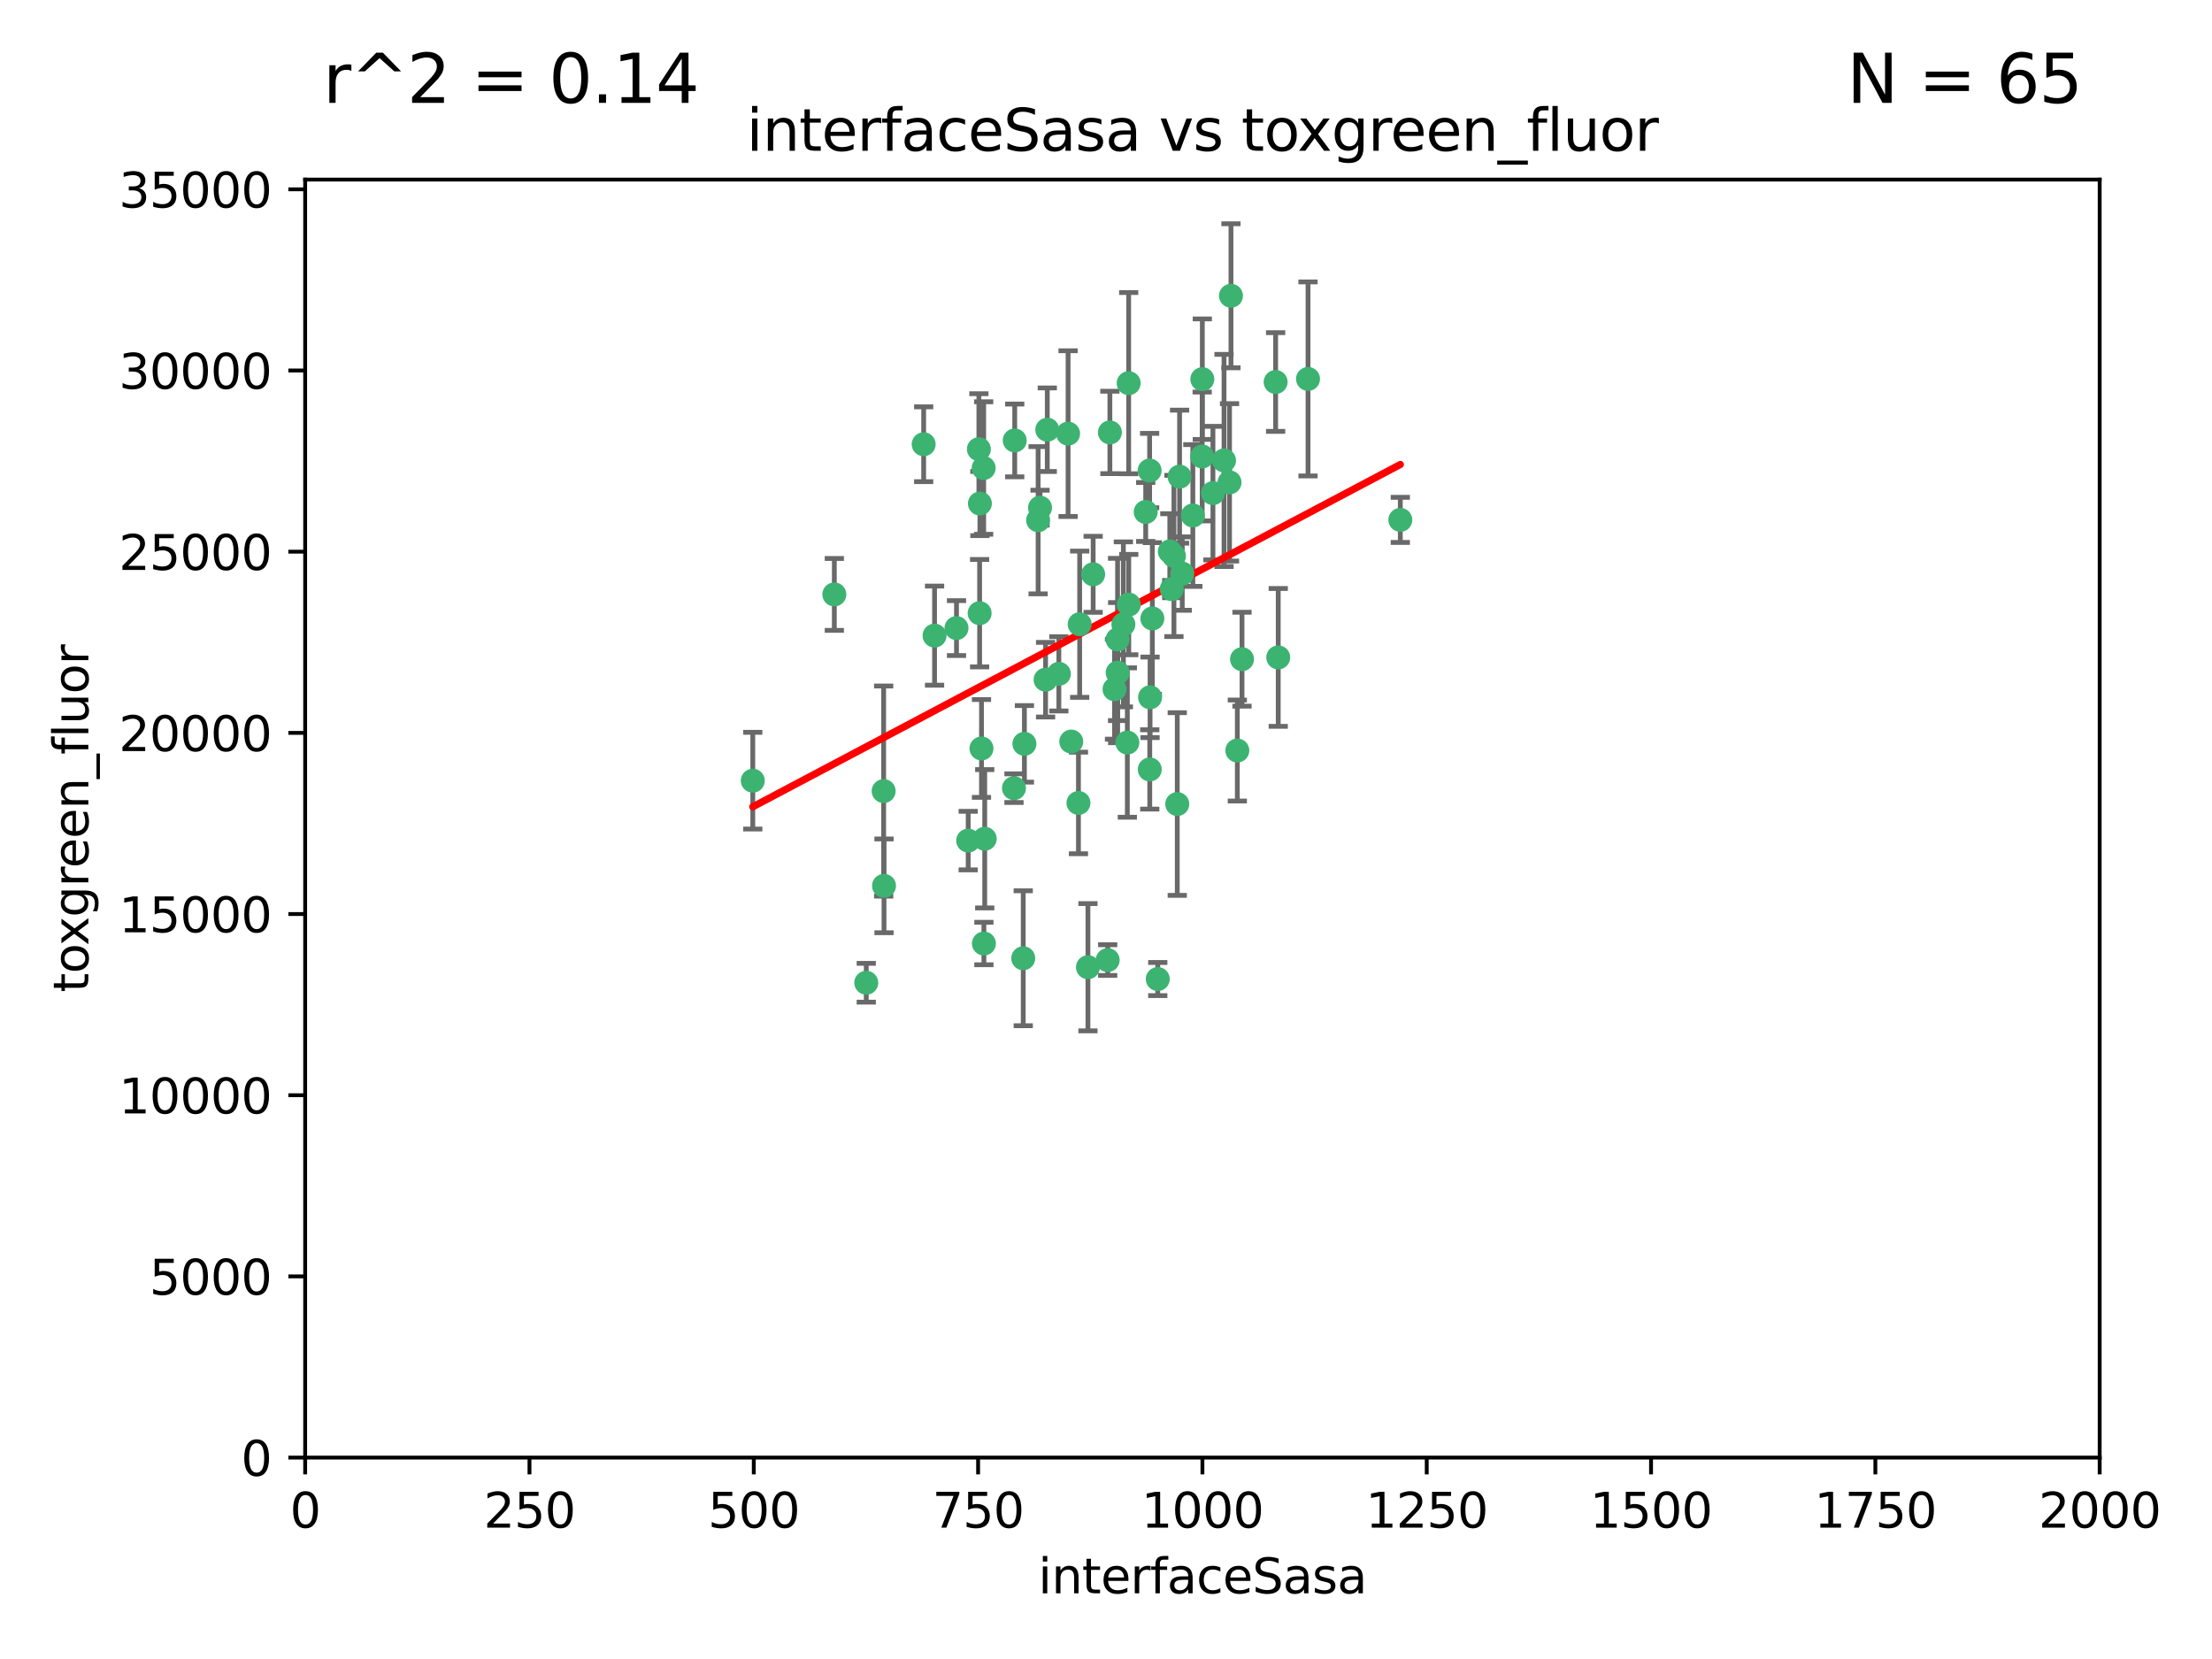 <?xml version="1.0" encoding="utf-8" standalone="no"?>
<!DOCTYPE svg PUBLIC "-//W3C//DTD SVG 1.1//EN"
  "http://www.w3.org/Graphics/SVG/1.1/DTD/svg11.dtd">
<svg xmlns:xlink="http://www.w3.org/1999/xlink" width="460.8pt" height="345.6pt" viewBox="0 0 460.8 345.6" xmlns="http://www.w3.org/2000/svg" version="1.1">
 <defs>
  <style type="text/css">*{stroke-linejoin: round; stroke-linecap: butt}</style>
 </defs>
 <g id="figure_1">
  <g id="patch_1">
   <path d="M 0 345.6 
L 460.8 345.6 
L 460.8 0 
L 0 0 
z
" style="fill: #ffffff"/>
  </g>
  <g id="axes_1">
   <g id="patch_2">
    <path d="M 63.571 303.64 
L 437.4 303.64 
L 437.4 37.411 
L 63.571 37.411 
z
" style="fill: #ffffff"/>
   </g>
   <g id="PathCollection_1">
    <defs>
     <path id="m47630504bf" d="M 0 1.118 
C 0.297 1.118 0.581 1 0.791 0.791 
C 1 0.581 1.118 0.297 1.118 0 
C 1.118 -0.297 1 -0.581 0.791 -0.791 
C 0.581 -1 0.297 -1.118 0 -1.118 
C -0.297 -1.118 -0.581 -1 -0.791 -0.791 
C -1 -0.581 -1.118 -0.297 -1.118 0 
C -1.118 0.297 -1 0.581 -0.791 0.791 
C -0.581 1 -0.297 1.118 0 1.118 
z
" style="stroke: #3cb371"/>
    </defs>
    <g clip-path="url(#p205c5828d3)">
     <use xlink:href="#m47630504bf" x="243.693" y="114.876" style="fill: #3cb371; stroke: #3cb371"/>
     <use xlink:href="#m47630504bf" x="272.484" y="78.941" style="fill: #3cb371; stroke: #3cb371"/>
     <use xlink:href="#m47630504bf" x="239.489" y="98.026" style="fill: #3cb371; stroke: #3cb371"/>
     <use xlink:href="#m47630504bf" x="250.437" y="95.094" style="fill: #3cb371; stroke: #3cb371"/>
     <use xlink:href="#m47630504bf" x="266.28" y="136.954" style="fill: #3cb371; stroke: #3cb371"/>
     <use xlink:href="#m47630504bf" x="218.168" y="89.516" style="fill: #3cb371; stroke: #3cb371"/>
     <use xlink:href="#m47630504bf" x="265.738" y="79.578" style="fill: #3cb371; stroke: #3cb371"/>
     <use xlink:href="#m47630504bf" x="254.987" y="95.918" style="fill: #3cb371; stroke: #3cb371"/>
     <use xlink:href="#m47630504bf" x="246.284" y="119.488" style="fill: #3cb371; stroke: #3cb371"/>
     <use xlink:href="#m47630504bf" x="252.676" y="102.727" style="fill: #3cb371; stroke: #3cb371"/>
     <use xlink:href="#m47630504bf" x="244.553" y="115.814" style="fill: #3cb371; stroke: #3cb371"/>
     <use xlink:href="#m47630504bf" x="240.054" y="128.839" style="fill: #3cb371; stroke: #3cb371"/>
     <use xlink:href="#m47630504bf" x="258.734" y="137.321" style="fill: #3cb371; stroke: #3cb371"/>
     <use xlink:href="#m47630504bf" x="256.134" y="100.483" style="fill: #3cb371; stroke: #3cb371"/>
     <use xlink:href="#m47630504bf" x="211.385" y="91.754" style="fill: #3cb371; stroke: #3cb371"/>
     <use xlink:href="#m47630504bf" x="235.142" y="125.947" style="fill: #3cb371; stroke: #3cb371"/>
     <use xlink:href="#m47630504bf" x="234.02" y="130.067" style="fill: #3cb371; stroke: #3cb371"/>
     <use xlink:href="#m47630504bf" x="223.161" y="154.483" style="fill: #3cb371; stroke: #3cb371"/>
     <use xlink:href="#m47630504bf" x="248.491" y="107.386" style="fill: #3cb371; stroke: #3cb371"/>
     <use xlink:href="#m47630504bf" x="238.669" y="106.653" style="fill: #3cb371; stroke: #3cb371"/>
     <use xlink:href="#m47630504bf" x="227.725" y="119.635" style="fill: #3cb371; stroke: #3cb371"/>
     <use xlink:href="#m47630504bf" x="235.125" y="79.819" style="fill: #3cb371; stroke: #3cb371"/>
     <use xlink:href="#m47630504bf" x="244.091" y="122.72" style="fill: #3cb371; stroke: #3cb371"/>
     <use xlink:href="#m47630504bf" x="241.185" y="203.953" style="fill: #3cb371; stroke: #3cb371"/>
     <use xlink:href="#m47630504bf" x="231.211" y="90.084" style="fill: #3cb371; stroke: #3cb371"/>
     <use xlink:href="#m47630504bf" x="213.404" y="154.954" style="fill: #3cb371; stroke: #3cb371"/>
     <use xlink:href="#m47630504bf" x="204.131" y="104.896" style="fill: #3cb371; stroke: #3cb371"/>
     <use xlink:href="#m47630504bf" x="245.731" y="99.298" style="fill: #3cb371; stroke: #3cb371"/>
     <use xlink:href="#m47630504bf" x="257.757" y="156.348" style="fill: #3cb371; stroke: #3cb371"/>
     <use xlink:href="#m47630504bf" x="216.658" y="105.756" style="fill: #3cb371; stroke: #3cb371"/>
     <use xlink:href="#m47630504bf" x="204.916" y="97.498" style="fill: #3cb371; stroke: #3cb371"/>
     <use xlink:href="#m47630504bf" x="192.417" y="92.545" style="fill: #3cb371; stroke: #3cb371"/>
     <use xlink:href="#m47630504bf" x="222.501" y="90.332" style="fill: #3cb371; stroke: #3cb371"/>
     <use xlink:href="#m47630504bf" x="291.711" y="108.301" style="fill: #3cb371; stroke: #3cb371"/>
     <use xlink:href="#m47630504bf" x="224.916" y="130.038" style="fill: #3cb371; stroke: #3cb371"/>
     <use xlink:href="#m47630504bf" x="230.751" y="200.005" style="fill: #3cb371; stroke: #3cb371"/>
     <use xlink:href="#m47630504bf" x="250.465" y="78.988" style="fill: #3cb371; stroke: #3cb371"/>
     <use xlink:href="#m47630504bf" x="199.256" y="130.84" style="fill: #3cb371; stroke: #3cb371"/>
     <use xlink:href="#m47630504bf" x="204.462" y="155.918" style="fill: #3cb371; stroke: #3cb371"/>
     <use xlink:href="#m47630504bf" x="213.159" y="199.62" style="fill: #3cb371; stroke: #3cb371"/>
     <use xlink:href="#m47630504bf" x="216.26" y="108.373" style="fill: #3cb371; stroke: #3cb371"/>
     <use xlink:href="#m47630504bf" x="220.577" y="140.37" style="fill: #3cb371; stroke: #3cb371"/>
     <use xlink:href="#m47630504bf" x="203.92" y="93.572" style="fill: #3cb371; stroke: #3cb371"/>
     <use xlink:href="#m47630504bf" x="204.073" y="127.738" style="fill: #3cb371; stroke: #3cb371"/>
     <use xlink:href="#m47630504bf" x="224.662" y="167.27" style="fill: #3cb371; stroke: #3cb371"/>
     <use xlink:href="#m47630504bf" x="239.579" y="145.262" style="fill: #3cb371; stroke: #3cb371"/>
     <use xlink:href="#m47630504bf" x="232.833" y="140.122" style="fill: #3cb371; stroke: #3cb371"/>
     <use xlink:href="#m47630504bf" x="256.433" y="61.614" style="fill: #3cb371; stroke: #3cb371"/>
     <use xlink:href="#m47630504bf" x="194.686" y="132.411" style="fill: #3cb371; stroke: #3cb371"/>
     <use xlink:href="#m47630504bf" x="180.458" y="204.723" style="fill: #3cb371; stroke: #3cb371"/>
     <use xlink:href="#m47630504bf" x="211.23" y="164.19" style="fill: #3cb371; stroke: #3cb371"/>
     <use xlink:href="#m47630504bf" x="232.811" y="133.213" style="fill: #3cb371; stroke: #3cb371"/>
     <use xlink:href="#m47630504bf" x="239.516" y="160.289" style="fill: #3cb371; stroke: #3cb371"/>
     <use xlink:href="#m47630504bf" x="204.964" y="196.552" style="fill: #3cb371; stroke: #3cb371"/>
     <use xlink:href="#m47630504bf" x="205.136" y="174.728" style="fill: #3cb371; stroke: #3cb371"/>
     <use xlink:href="#m47630504bf" x="217.815" y="141.593" style="fill: #3cb371; stroke: #3cb371"/>
     <use xlink:href="#m47630504bf" x="201.69" y="175.112" style="fill: #3cb371; stroke: #3cb371"/>
     <use xlink:href="#m47630504bf" x="234.846" y="154.686" style="fill: #3cb371; stroke: #3cb371"/>
     <use xlink:href="#m47630504bf" x="184.082" y="164.794" style="fill: #3cb371; stroke: #3cb371"/>
     <use xlink:href="#m47630504bf" x="232.174" y="143.576" style="fill: #3cb371; stroke: #3cb371"/>
     <use xlink:href="#m47630504bf" x="156.817" y="162.629" style="fill: #3cb371; stroke: #3cb371"/>
     <use xlink:href="#m47630504bf" x="245.245" y="167.495" style="fill: #3cb371; stroke: #3cb371"/>
     <use xlink:href="#m47630504bf" x="173.806" y="123.828" style="fill: #3cb371; stroke: #3cb371"/>
     <use xlink:href="#m47630504bf" x="226.639" y="201.488" style="fill: #3cb371; stroke: #3cb371"/>
     <use xlink:href="#m47630504bf" x="184.157" y="184.534" style="fill: #3cb371; stroke: #3cb371"/>
    </g>
   </g>
   <g id="matplotlib.axis_1">
    <g id="xtick_1">
     <g id="line2d_1">
      <defs>
       <path id="md8aff92f7a" d="M 0 0 
L 0 3.5 
" style="stroke: #000000; stroke-width: 0.8"/>
      </defs>
      <g>
       <use xlink:href="#md8aff92f7a" x="63.571" y="303.64" style="stroke: #000000; stroke-width: 0.8"/>
      </g>
     </g>
     <g id="text_1">
      <!-- 0 -->
      <g transform="translate(60.39 318.238)scale(0.1 -0.1)">
       <defs>
        <path id="DejaVuSans-30" d="M 2034 4250 
Q 1547 4250 1301 3770 
Q 1056 3291 1056 2328 
Q 1056 1369 1301 889 
Q 1547 409 2034 409 
Q 2525 409 2770 889 
Q 3016 1369 3016 2328 
Q 3016 3291 2770 3770 
Q 2525 4250 2034 4250 
z
M 2034 4750 
Q 2819 4750 3233 4129 
Q 3647 3509 3647 2328 
Q 3647 1150 3233 529 
Q 2819 -91 2034 -91 
Q 1250 -91 836 529 
Q 422 1150 422 2328 
Q 422 3509 836 4129 
Q 1250 4750 2034 4750 
z
" transform="scale(0.016)"/>
       </defs>
       <use xlink:href="#DejaVuSans-30"/>
      </g>
     </g>
    </g>
    <g id="xtick_2">
     <g id="line2d_2">
      <g>
       <use xlink:href="#md8aff92f7a" x="110.3" y="303.64" style="stroke: #000000; stroke-width: 0.8"/>
      </g>
     </g>
     <g id="text_2">
      <!-- 250 -->
      <g transform="translate(100.756 318.238)scale(0.1 -0.1)">
       <defs>
        <path id="DejaVuSans-32" d="M 1228 531 
L 3431 531 
L 3431 0 
L 469 0 
L 469 531 
Q 828 903 1448 1529 
Q 2069 2156 2228 2338 
Q 2531 2678 2651 2914 
Q 2772 3150 2772 3378 
Q 2772 3750 2511 3984 
Q 2250 4219 1831 4219 
Q 1534 4219 1204 4116 
Q 875 4013 500 3803 
L 500 4441 
Q 881 4594 1212 4672 
Q 1544 4750 1819 4750 
Q 2544 4750 2975 4387 
Q 3406 4025 3406 3419 
Q 3406 3131 3298 2873 
Q 3191 2616 2906 2266 
Q 2828 2175 2409 1742 
Q 1991 1309 1228 531 
z
" transform="scale(0.016)"/>
        <path id="DejaVuSans-35" d="M 691 4666 
L 3169 4666 
L 3169 4134 
L 1269 4134 
L 1269 2991 
Q 1406 3038 1543 3061 
Q 1681 3084 1819 3084 
Q 2600 3084 3056 2656 
Q 3513 2228 3513 1497 
Q 3513 744 3044 326 
Q 2575 -91 1722 -91 
Q 1428 -91 1123 -41 
Q 819 9 494 109 
L 494 744 
Q 775 591 1075 516 
Q 1375 441 1709 441 
Q 2250 441 2565 725 
Q 2881 1009 2881 1497 
Q 2881 1984 2565 2268 
Q 2250 2553 1709 2553 
Q 1456 2553 1204 2497 
Q 953 2441 691 2322 
L 691 4666 
z
" transform="scale(0.016)"/>
       </defs>
       <use xlink:href="#DejaVuSans-32"/>
       <use xlink:href="#DejaVuSans-35" x="63.623"/>
       <use xlink:href="#DejaVuSans-30" x="127.246"/>
      </g>
     </g>
    </g>
    <g id="xtick_3">
     <g id="line2d_3">
      <g>
       <use xlink:href="#md8aff92f7a" x="157.028" y="303.64" style="stroke: #000000; stroke-width: 0.8"/>
      </g>
     </g>
     <g id="text_3">
      <!-- 500 -->
      <g transform="translate(147.485 318.238)scale(0.1 -0.1)">
       <use xlink:href="#DejaVuSans-35"/>
       <use xlink:href="#DejaVuSans-30" x="63.623"/>
       <use xlink:href="#DejaVuSans-30" x="127.246"/>
      </g>
     </g>
    </g>
    <g id="xtick_4">
     <g id="line2d_4">
      <g>
       <use xlink:href="#md8aff92f7a" x="203.757" y="303.64" style="stroke: #000000; stroke-width: 0.8"/>
      </g>
     </g>
     <g id="text_4">
      <!-- 750 -->
      <g transform="translate(194.213 318.238)scale(0.1 -0.1)">
       <defs>
        <path id="DejaVuSans-37" d="M 525 4666 
L 3525 4666 
L 3525 4397 
L 1831 0 
L 1172 0 
L 2766 4134 
L 525 4134 
L 525 4666 
z
" transform="scale(0.016)"/>
       </defs>
       <use xlink:href="#DejaVuSans-37"/>
       <use xlink:href="#DejaVuSans-35" x="63.623"/>
       <use xlink:href="#DejaVuSans-30" x="127.246"/>
      </g>
     </g>
    </g>
    <g id="xtick_5">
     <g id="line2d_5">
      <g>
       <use xlink:href="#md8aff92f7a" x="250.486" y="303.64" style="stroke: #000000; stroke-width: 0.8"/>
      </g>
     </g>
     <g id="text_5">
      <!-- 1000 -->
      <g transform="translate(237.761 318.238)scale(0.1 -0.1)">
       <defs>
        <path id="DejaVuSans-31" d="M 794 531 
L 1825 531 
L 1825 4091 
L 703 3866 
L 703 4441 
L 1819 4666 
L 2450 4666 
L 2450 531 
L 3481 531 
L 3481 0 
L 794 0 
L 794 531 
z
" transform="scale(0.016)"/>
       </defs>
       <use xlink:href="#DejaVuSans-31"/>
       <use xlink:href="#DejaVuSans-30" x="63.623"/>
       <use xlink:href="#DejaVuSans-30" x="127.246"/>
       <use xlink:href="#DejaVuSans-30" x="190.869"/>
      </g>
     </g>
    </g>
    <g id="xtick_6">
     <g id="line2d_6">
      <g>
       <use xlink:href="#md8aff92f7a" x="297.214" y="303.64" style="stroke: #000000; stroke-width: 0.8"/>
      </g>
     </g>
     <g id="text_6">
      <!-- 1250 -->
      <g transform="translate(284.489 318.238)scale(0.1 -0.1)">
       <use xlink:href="#DejaVuSans-31"/>
       <use xlink:href="#DejaVuSans-32" x="63.623"/>
       <use xlink:href="#DejaVuSans-35" x="127.246"/>
       <use xlink:href="#DejaVuSans-30" x="190.869"/>
      </g>
     </g>
    </g>
    <g id="xtick_7">
     <g id="line2d_7">
      <g>
       <use xlink:href="#md8aff92f7a" x="343.943" y="303.64" style="stroke: #000000; stroke-width: 0.8"/>
      </g>
     </g>
     <g id="text_7">
      <!-- 1500 -->
      <g transform="translate(331.218 318.238)scale(0.1 -0.1)">
       <use xlink:href="#DejaVuSans-31"/>
       <use xlink:href="#DejaVuSans-35" x="63.623"/>
       <use xlink:href="#DejaVuSans-30" x="127.246"/>
       <use xlink:href="#DejaVuSans-30" x="190.869"/>
      </g>
     </g>
    </g>
    <g id="xtick_8">
     <g id="line2d_8">
      <g>
       <use xlink:href="#md8aff92f7a" x="390.671" y="303.64" style="stroke: #000000; stroke-width: 0.8"/>
      </g>
     </g>
     <g id="text_8">
      <!-- 1750 -->
      <g transform="translate(377.946 318.238)scale(0.1 -0.1)">
       <use xlink:href="#DejaVuSans-31"/>
       <use xlink:href="#DejaVuSans-37" x="63.623"/>
       <use xlink:href="#DejaVuSans-35" x="127.246"/>
       <use xlink:href="#DejaVuSans-30" x="190.869"/>
      </g>
     </g>
    </g>
    <g id="xtick_9">
     <g id="line2d_9">
      <g>
       <use xlink:href="#md8aff92f7a" x="437.4" y="303.64" style="stroke: #000000; stroke-width: 0.8"/>
      </g>
     </g>
     <g id="text_9">
      <!-- 2000 -->
      <g transform="translate(424.675 318.238)scale(0.1 -0.1)">
       <use xlink:href="#DejaVuSans-32"/>
       <use xlink:href="#DejaVuSans-30" x="63.623"/>
       <use xlink:href="#DejaVuSans-30" x="127.246"/>
       <use xlink:href="#DejaVuSans-30" x="190.869"/>
      </g>
     </g>
    </g>
    <g id="text_10">
     <!-- interfaceSasa -->
     <g transform="translate(216.279 331.917)scale(0.1 -0.1)">
      <defs>
       <path id="DejaVuSans-69" d="M 603 3500 
L 1178 3500 
L 1178 0 
L 603 0 
L 603 3500 
z
M 603 4863 
L 1178 4863 
L 1178 4134 
L 603 4134 
L 603 4863 
z
" transform="scale(0.016)"/>
       <path id="DejaVuSans-6e" d="M 3513 2113 
L 3513 0 
L 2938 0 
L 2938 2094 
Q 2938 2591 2744 2837 
Q 2550 3084 2163 3084 
Q 1697 3084 1428 2787 
Q 1159 2491 1159 1978 
L 1159 0 
L 581 0 
L 581 3500 
L 1159 3500 
L 1159 2956 
Q 1366 3272 1645 3428 
Q 1925 3584 2291 3584 
Q 2894 3584 3203 3211 
Q 3513 2838 3513 2113 
z
" transform="scale(0.016)"/>
       <path id="DejaVuSans-74" d="M 1172 4494 
L 1172 3500 
L 2356 3500 
L 2356 3053 
L 1172 3053 
L 1172 1153 
Q 1172 725 1289 603 
Q 1406 481 1766 481 
L 2356 481 
L 2356 0 
L 1766 0 
Q 1100 0 847 248 
Q 594 497 594 1153 
L 594 3053 
L 172 3053 
L 172 3500 
L 594 3500 
L 594 4494 
L 1172 4494 
z
" transform="scale(0.016)"/>
       <path id="DejaVuSans-65" d="M 3597 1894 
L 3597 1613 
L 953 1613 
Q 991 1019 1311 708 
Q 1631 397 2203 397 
Q 2534 397 2845 478 
Q 3156 559 3463 722 
L 3463 178 
Q 3153 47 2828 -22 
Q 2503 -91 2169 -91 
Q 1331 -91 842 396 
Q 353 884 353 1716 
Q 353 2575 817 3079 
Q 1281 3584 2069 3584 
Q 2775 3584 3186 3129 
Q 3597 2675 3597 1894 
z
M 3022 2063 
Q 3016 2534 2758 2815 
Q 2500 3097 2075 3097 
Q 1594 3097 1305 2825 
Q 1016 2553 972 2059 
L 3022 2063 
z
" transform="scale(0.016)"/>
       <path id="DejaVuSans-72" d="M 2631 2963 
Q 2534 3019 2420 3045 
Q 2306 3072 2169 3072 
Q 1681 3072 1420 2755 
Q 1159 2438 1159 1844 
L 1159 0 
L 581 0 
L 581 3500 
L 1159 3500 
L 1159 2956 
Q 1341 3275 1631 3429 
Q 1922 3584 2338 3584 
Q 2397 3584 2469 3576 
Q 2541 3569 2628 3553 
L 2631 2963 
z
" transform="scale(0.016)"/>
       <path id="DejaVuSans-66" d="M 2375 4863 
L 2375 4384 
L 1825 4384 
Q 1516 4384 1395 4259 
Q 1275 4134 1275 3809 
L 1275 3500 
L 2222 3500 
L 2222 3053 
L 1275 3053 
L 1275 0 
L 697 0 
L 697 3053 
L 147 3053 
L 147 3500 
L 697 3500 
L 697 3744 
Q 697 4328 969 4595 
Q 1241 4863 1831 4863 
L 2375 4863 
z
" transform="scale(0.016)"/>
       <path id="DejaVuSans-61" d="M 2194 1759 
Q 1497 1759 1228 1600 
Q 959 1441 959 1056 
Q 959 750 1161 570 
Q 1363 391 1709 391 
Q 2188 391 2477 730 
Q 2766 1069 2766 1631 
L 2766 1759 
L 2194 1759 
z
M 3341 1997 
L 3341 0 
L 2766 0 
L 2766 531 
Q 2569 213 2275 61 
Q 1981 -91 1556 -91 
Q 1019 -91 701 211 
Q 384 513 384 1019 
Q 384 1609 779 1909 
Q 1175 2209 1959 2209 
L 2766 2209 
L 2766 2266 
Q 2766 2663 2505 2880 
Q 2244 3097 1772 3097 
Q 1472 3097 1187 3025 
Q 903 2953 641 2809 
L 641 3341 
Q 956 3463 1253 3523 
Q 1550 3584 1831 3584 
Q 2591 3584 2966 3190 
Q 3341 2797 3341 1997 
z
" transform="scale(0.016)"/>
       <path id="DejaVuSans-63" d="M 3122 3366 
L 3122 2828 
Q 2878 2963 2633 3030 
Q 2388 3097 2138 3097 
Q 1578 3097 1268 2742 
Q 959 2388 959 1747 
Q 959 1106 1268 751 
Q 1578 397 2138 397 
Q 2388 397 2633 464 
Q 2878 531 3122 666 
L 3122 134 
Q 2881 22 2623 -34 
Q 2366 -91 2075 -91 
Q 1284 -91 818 406 
Q 353 903 353 1747 
Q 353 2603 823 3093 
Q 1294 3584 2113 3584 
Q 2378 3584 2631 3529 
Q 2884 3475 3122 3366 
z
" transform="scale(0.016)"/>
       <path id="DejaVuSans-53" d="M 3425 4513 
L 3425 3897 
Q 3066 4069 2747 4153 
Q 2428 4238 2131 4238 
Q 1616 4238 1336 4038 
Q 1056 3838 1056 3469 
Q 1056 3159 1242 3001 
Q 1428 2844 1947 2747 
L 2328 2669 
Q 3034 2534 3370 2195 
Q 3706 1856 3706 1288 
Q 3706 609 3251 259 
Q 2797 -91 1919 -91 
Q 1588 -91 1214 -16 
Q 841 59 441 206 
L 441 856 
Q 825 641 1194 531 
Q 1563 422 1919 422 
Q 2459 422 2753 634 
Q 3047 847 3047 1241 
Q 3047 1584 2836 1778 
Q 2625 1972 2144 2069 
L 1759 2144 
Q 1053 2284 737 2584 
Q 422 2884 422 3419 
Q 422 4038 858 4394 
Q 1294 4750 2059 4750 
Q 2388 4750 2728 4690 
Q 3069 4631 3425 4513 
z
" transform="scale(0.016)"/>
       <path id="DejaVuSans-73" d="M 2834 3397 
L 2834 2853 
Q 2591 2978 2328 3040 
Q 2066 3103 1784 3103 
Q 1356 3103 1142 2972 
Q 928 2841 928 2578 
Q 928 2378 1081 2264 
Q 1234 2150 1697 2047 
L 1894 2003 
Q 2506 1872 2764 1633 
Q 3022 1394 3022 966 
Q 3022 478 2636 193 
Q 2250 -91 1575 -91 
Q 1294 -91 989 -36 
Q 684 19 347 128 
L 347 722 
Q 666 556 975 473 
Q 1284 391 1588 391 
Q 1994 391 2212 530 
Q 2431 669 2431 922 
Q 2431 1156 2273 1281 
Q 2116 1406 1581 1522 
L 1381 1569 
Q 847 1681 609 1914 
Q 372 2147 372 2553 
Q 372 3047 722 3315 
Q 1072 3584 1716 3584 
Q 2034 3584 2315 3537 
Q 2597 3491 2834 3397 
z
" transform="scale(0.016)"/>
      </defs>
      <use xlink:href="#DejaVuSans-69"/>
      <use xlink:href="#DejaVuSans-6e" x="27.783"/>
      <use xlink:href="#DejaVuSans-74" x="91.162"/>
      <use xlink:href="#DejaVuSans-65" x="130.371"/>
      <use xlink:href="#DejaVuSans-72" x="191.895"/>
      <use xlink:href="#DejaVuSans-66" x="233.008"/>
      <use xlink:href="#DejaVuSans-61" x="268.213"/>
      <use xlink:href="#DejaVuSans-63" x="329.492"/>
      <use xlink:href="#DejaVuSans-65" x="384.473"/>
      <use xlink:href="#DejaVuSans-53" x="445.996"/>
      <use xlink:href="#DejaVuSans-61" x="509.473"/>
      <use xlink:href="#DejaVuSans-73" x="570.752"/>
      <use xlink:href="#DejaVuSans-61" x="622.852"/>
     </g>
    </g>
   </g>
   <g id="matplotlib.axis_2">
    <g id="ytick_1">
     <g id="line2d_10">
      <defs>
       <path id="m3063806233" d="M 0 0 
L -3.5 0 
" style="stroke: #000000; stroke-width: 0.8"/>
      </defs>
      <g>
       <use xlink:href="#m3063806233" x="63.571" y="303.64" style="stroke: #000000; stroke-width: 0.8"/>
      </g>
     </g>
     <g id="text_11">
      <!-- 0 -->
      <g transform="translate(50.209 307.439)scale(0.1 -0.1)">
       <use xlink:href="#DejaVuSans-30"/>
      </g>
     </g>
    </g>
    <g id="ytick_2">
     <g id="line2d_11">
      <g>
       <use xlink:href="#m3063806233" x="63.571" y="265.897" style="stroke: #000000; stroke-width: 0.8"/>
      </g>
     </g>
     <g id="text_12">
      <!-- 5000 -->
      <g transform="translate(31.121 269.696)scale(0.1 -0.1)">
       <use xlink:href="#DejaVuSans-35"/>
       <use xlink:href="#DejaVuSans-30" x="63.623"/>
       <use xlink:href="#DejaVuSans-30" x="127.246"/>
       <use xlink:href="#DejaVuSans-30" x="190.869"/>
      </g>
     </g>
    </g>
    <g id="ytick_3">
     <g id="line2d_12">
      <g>
       <use xlink:href="#m3063806233" x="63.571" y="228.154" style="stroke: #000000; stroke-width: 0.8"/>
      </g>
     </g>
     <g id="text_13">
      <!-- 10000 -->
      <g transform="translate(24.759 231.953)scale(0.1 -0.1)">
       <use xlink:href="#DejaVuSans-31"/>
       <use xlink:href="#DejaVuSans-30" x="63.623"/>
       <use xlink:href="#DejaVuSans-30" x="127.246"/>
       <use xlink:href="#DejaVuSans-30" x="190.869"/>
       <use xlink:href="#DejaVuSans-30" x="254.492"/>
      </g>
     </g>
    </g>
    <g id="ytick_4">
     <g id="line2d_13">
      <g>
       <use xlink:href="#m3063806233" x="63.571" y="190.411" style="stroke: #000000; stroke-width: 0.8"/>
      </g>
     </g>
     <g id="text_14">
      <!-- 15000 -->
      <g transform="translate(24.759 194.21)scale(0.1 -0.1)">
       <use xlink:href="#DejaVuSans-31"/>
       <use xlink:href="#DejaVuSans-35" x="63.623"/>
       <use xlink:href="#DejaVuSans-30" x="127.246"/>
       <use xlink:href="#DejaVuSans-30" x="190.869"/>
       <use xlink:href="#DejaVuSans-30" x="254.492"/>
      </g>
     </g>
    </g>
    <g id="ytick_5">
     <g id="line2d_14">
      <g>
       <use xlink:href="#m3063806233" x="63.571" y="152.668" style="stroke: #000000; stroke-width: 0.8"/>
      </g>
     </g>
     <g id="text_15">
      <!-- 20000 -->
      <g transform="translate(24.759 156.467)scale(0.1 -0.1)">
       <use xlink:href="#DejaVuSans-32"/>
       <use xlink:href="#DejaVuSans-30" x="63.623"/>
       <use xlink:href="#DejaVuSans-30" x="127.246"/>
       <use xlink:href="#DejaVuSans-30" x="190.869"/>
       <use xlink:href="#DejaVuSans-30" x="254.492"/>
      </g>
     </g>
    </g>
    <g id="ytick_6">
     <g id="line2d_15">
      <g>
       <use xlink:href="#m3063806233" x="63.571" y="114.925" style="stroke: #000000; stroke-width: 0.8"/>
      </g>
     </g>
     <g id="text_16">
      <!-- 25000 -->
      <g transform="translate(24.759 118.724)scale(0.1 -0.1)">
       <use xlink:href="#DejaVuSans-32"/>
       <use xlink:href="#DejaVuSans-35" x="63.623"/>
       <use xlink:href="#DejaVuSans-30" x="127.246"/>
       <use xlink:href="#DejaVuSans-30" x="190.869"/>
       <use xlink:href="#DejaVuSans-30" x="254.492"/>
      </g>
     </g>
    </g>
    <g id="ytick_7">
     <g id="line2d_16">
      <g>
       <use xlink:href="#m3063806233" x="63.571" y="77.181" style="stroke: #000000; stroke-width: 0.8"/>
      </g>
     </g>
     <g id="text_17">
      <!-- 30000 -->
      <g transform="translate(24.759 80.981)scale(0.1 -0.1)">
       <defs>
        <path id="DejaVuSans-33" d="M 2597 2516 
Q 3050 2419 3304 2112 
Q 3559 1806 3559 1356 
Q 3559 666 3084 287 
Q 2609 -91 1734 -91 
Q 1441 -91 1130 -33 
Q 819 25 488 141 
L 488 750 
Q 750 597 1062 519 
Q 1375 441 1716 441 
Q 2309 441 2620 675 
Q 2931 909 2931 1356 
Q 2931 1769 2642 2001 
Q 2353 2234 1838 2234 
L 1294 2234 
L 1294 2753 
L 1863 2753 
Q 2328 2753 2575 2939 
Q 2822 3125 2822 3475 
Q 2822 3834 2567 4026 
Q 2313 4219 1838 4219 
Q 1578 4219 1281 4162 
Q 984 4106 628 3988 
L 628 4550 
Q 988 4650 1302 4700 
Q 1616 4750 1894 4750 
Q 2613 4750 3031 4423 
Q 3450 4097 3450 3541 
Q 3450 3153 3228 2886 
Q 3006 2619 2597 2516 
z
" transform="scale(0.016)"/>
       </defs>
       <use xlink:href="#DejaVuSans-33"/>
       <use xlink:href="#DejaVuSans-30" x="63.623"/>
       <use xlink:href="#DejaVuSans-30" x="127.246"/>
       <use xlink:href="#DejaVuSans-30" x="190.869"/>
       <use xlink:href="#DejaVuSans-30" x="254.492"/>
      </g>
     </g>
    </g>
    <g id="ytick_8">
     <g id="line2d_17">
      <g>
       <use xlink:href="#m3063806233" x="63.571" y="39.438" style="stroke: #000000; stroke-width: 0.8"/>
      </g>
     </g>
     <g id="text_18">
      <!-- 35000 -->
      <g transform="translate(24.759 43.238)scale(0.1 -0.1)">
       <use xlink:href="#DejaVuSans-33"/>
       <use xlink:href="#DejaVuSans-35" x="63.623"/>
       <use xlink:href="#DejaVuSans-30" x="127.246"/>
       <use xlink:href="#DejaVuSans-30" x="190.869"/>
       <use xlink:href="#DejaVuSans-30" x="254.492"/>
      </g>
     </g>
    </g>
    <g id="text_19">
     <!-- toxgreen_fluor -->
     <g transform="translate(18.401 206.72)rotate(-90)scale(0.1 -0.1)">
      <defs>
       <path id="DejaVuSans-6f" d="M 1959 3097 
Q 1497 3097 1228 2736 
Q 959 2375 959 1747 
Q 959 1119 1226 758 
Q 1494 397 1959 397 
Q 2419 397 2687 759 
Q 2956 1122 2956 1747 
Q 2956 2369 2687 2733 
Q 2419 3097 1959 3097 
z
M 1959 3584 
Q 2709 3584 3137 3096 
Q 3566 2609 3566 1747 
Q 3566 888 3137 398 
Q 2709 -91 1959 -91 
Q 1206 -91 779 398 
Q 353 888 353 1747 
Q 353 2609 779 3096 
Q 1206 3584 1959 3584 
z
" transform="scale(0.016)"/>
       <path id="DejaVuSans-78" d="M 3513 3500 
L 2247 1797 
L 3578 0 
L 2900 0 
L 1881 1375 
L 863 0 
L 184 0 
L 1544 1831 
L 300 3500 
L 978 3500 
L 1906 2253 
L 2834 3500 
L 3513 3500 
z
" transform="scale(0.016)"/>
       <path id="DejaVuSans-67" d="M 2906 1791 
Q 2906 2416 2648 2759 
Q 2391 3103 1925 3103 
Q 1463 3103 1205 2759 
Q 947 2416 947 1791 
Q 947 1169 1205 825 
Q 1463 481 1925 481 
Q 2391 481 2648 825 
Q 2906 1169 2906 1791 
z
M 3481 434 
Q 3481 -459 3084 -895 
Q 2688 -1331 1869 -1331 
Q 1566 -1331 1297 -1286 
Q 1028 -1241 775 -1147 
L 775 -588 
Q 1028 -725 1275 -790 
Q 1522 -856 1778 -856 
Q 2344 -856 2625 -561 
Q 2906 -266 2906 331 
L 2906 616 
Q 2728 306 2450 153 
Q 2172 0 1784 0 
Q 1141 0 747 490 
Q 353 981 353 1791 
Q 353 2603 747 3093 
Q 1141 3584 1784 3584 
Q 2172 3584 2450 3431 
Q 2728 3278 2906 2969 
L 2906 3500 
L 3481 3500 
L 3481 434 
z
" transform="scale(0.016)"/>
       <path id="DejaVuSans-5f" d="M 3263 -1063 
L 3263 -1509 
L -63 -1509 
L -63 -1063 
L 3263 -1063 
z
" transform="scale(0.016)"/>
       <path id="DejaVuSans-6c" d="M 603 4863 
L 1178 4863 
L 1178 0 
L 603 0 
L 603 4863 
z
" transform="scale(0.016)"/>
       <path id="DejaVuSans-75" d="M 544 1381 
L 544 3500 
L 1119 3500 
L 1119 1403 
Q 1119 906 1312 657 
Q 1506 409 1894 409 
Q 2359 409 2629 706 
Q 2900 1003 2900 1516 
L 2900 3500 
L 3475 3500 
L 3475 0 
L 2900 0 
L 2900 538 
Q 2691 219 2414 64 
Q 2138 -91 1772 -91 
Q 1169 -91 856 284 
Q 544 659 544 1381 
z
M 1991 3584 
L 1991 3584 
z
" transform="scale(0.016)"/>
      </defs>
      <use xlink:href="#DejaVuSans-74"/>
      <use xlink:href="#DejaVuSans-6f" x="39.209"/>
      <use xlink:href="#DejaVuSans-78" x="97.266"/>
      <use xlink:href="#DejaVuSans-67" x="156.445"/>
      <use xlink:href="#DejaVuSans-72" x="219.922"/>
      <use xlink:href="#DejaVuSans-65" x="258.785"/>
      <use xlink:href="#DejaVuSans-65" x="320.309"/>
      <use xlink:href="#DejaVuSans-6e" x="381.832"/>
      <use xlink:href="#DejaVuSans-5f" x="445.211"/>
      <use xlink:href="#DejaVuSans-66" x="495.211"/>
      <use xlink:href="#DejaVuSans-6c" x="530.416"/>
      <use xlink:href="#DejaVuSans-75" x="558.199"/>
      <use xlink:href="#DejaVuSans-6f" x="621.578"/>
      <use xlink:href="#DejaVuSans-72" x="682.76"/>
     </g>
    </g>
   </g>
   <g id="LineCollection_1">
    <path d="M 243.693 122.737 
L 243.693 107.014 
" clip-path="url(#p205c5828d3)" style="fill: none; stroke: #696969"/>
    <path d="M 272.484 99.149 
L 272.484 58.733 
" clip-path="url(#p205c5828d3)" style="fill: none; stroke: #696969"/>
    <path d="M 239.489 105.772 
L 239.489 90.281 
" clip-path="url(#p205c5828d3)" style="fill: none; stroke: #696969"/>
    <path d="M 250.437 108.514 
L 250.437 81.675 
" clip-path="url(#p205c5828d3)" style="fill: none; stroke: #696969"/>
    <path d="M 266.28 151.309 
L 266.28 122.599 
" clip-path="url(#p205c5828d3)" style="fill: none; stroke: #696969"/>
    <path d="M 218.168 98.217 
L 218.168 80.815 
" clip-path="url(#p205c5828d3)" style="fill: none; stroke: #696969"/>
    <path d="M 265.738 89.863 
L 265.738 69.294 
" clip-path="url(#p205c5828d3)" style="fill: none; stroke: #696969"/>
    <path d="M 254.987 118.013 
L 254.987 73.824 
" clip-path="url(#p205c5828d3)" style="fill: none; stroke: #696969"/>
    <path d="M 246.284 127.133 
L 246.284 111.844 
" clip-path="url(#p205c5828d3)" style="fill: none; stroke: #696969"/>
    <path d="M 252.676 116.638 
L 252.676 88.815 
" clip-path="url(#p205c5828d3)" style="fill: none; stroke: #696969"/>
    <path d="M 244.553 132.604 
L 244.553 99.024 
" clip-path="url(#p205c5828d3)" style="fill: none; stroke: #696969"/>
    <path d="M 240.054 144.637 
L 240.054 113.041 
" clip-path="url(#p205c5828d3)" style="fill: none; stroke: #696969"/>
    <path d="M 258.734 147.102 
L 258.734 127.541 
" clip-path="url(#p205c5828d3)" style="fill: none; stroke: #696969"/>
    <path d="M 256.134 116.878 
L 256.134 84.088 
" clip-path="url(#p205c5828d3)" style="fill: none; stroke: #696969"/>
    <path d="M 211.385 99.334 
L 211.385 84.174 
" clip-path="url(#p205c5828d3)" style="fill: none; stroke: #696969"/>
    <path d="M 235.142 136.397 
L 235.142 115.497 
" clip-path="url(#p205c5828d3)" style="fill: none; stroke: #696969"/>
    <path d="M 234.02 147.25 
L 234.02 112.885 
" clip-path="url(#p205c5828d3)" style="fill: none; stroke: #696969"/>
    <path d="M 223.161 155.048 
L 223.161 153.918 
" clip-path="url(#p205c5828d3)" style="fill: none; stroke: #696969"/>
    <path d="M 248.491 122.155 
L 248.491 92.617 
" clip-path="url(#p205c5828d3)" style="fill: none; stroke: #696969"/>
    <path d="M 238.669 112.792 
L 238.669 100.514 
" clip-path="url(#p205c5828d3)" style="fill: none; stroke: #696969"/>
    <path d="M 227.725 127.554 
L 227.725 111.717 
" clip-path="url(#p205c5828d3)" style="fill: none; stroke: #696969"/>
    <path d="M 235.125 98.693 
L 235.125 60.945 
" clip-path="url(#p205c5828d3)" style="fill: none; stroke: #696969"/>
    <path d="M 244.091 124.514 
L 244.091 120.926 
" clip-path="url(#p205c5828d3)" style="fill: none; stroke: #696969"/>
    <path d="M 241.185 207.405 
L 241.185 200.501 
" clip-path="url(#p205c5828d3)" style="fill: none; stroke: #696969"/>
    <path d="M 231.211 98.668 
L 231.211 81.501 
" clip-path="url(#p205c5828d3)" style="fill: none; stroke: #696969"/>
    <path d="M 213.404 162.929 
L 213.404 146.979 
" clip-path="url(#p205c5828d3)" style="fill: none; stroke: #696969"/>
    <path d="M 204.131 111.578 
L 204.131 98.214 
" clip-path="url(#p205c5828d3)" style="fill: none; stroke: #696969"/>
    <path d="M 245.731 113.157 
L 245.731 85.439 
" clip-path="url(#p205c5828d3)" style="fill: none; stroke: #696969"/>
    <path d="M 257.757 166.868 
L 257.757 145.829 
" clip-path="url(#p205c5828d3)" style="fill: none; stroke: #696969"/>
    <path d="M 216.658 109.392 
L 216.658 102.12 
" clip-path="url(#p205c5828d3)" style="fill: none; stroke: #696969"/>
    <path d="M 204.916 111.302 
L 204.916 83.693 
" clip-path="url(#p205c5828d3)" style="fill: none; stroke: #696969"/>
    <path d="M 192.417 100.341 
L 192.417 84.749 
" clip-path="url(#p205c5828d3)" style="fill: none; stroke: #696969"/>
    <path d="M 222.501 107.592 
L 222.501 73.071 
" clip-path="url(#p205c5828d3)" style="fill: none; stroke: #696969"/>
    <path d="M 291.711 113.001 
L 291.711 103.601 
" clip-path="url(#p205c5828d3)" style="fill: none; stroke: #696969"/>
    <path d="M 224.916 145.27 
L 224.916 114.805 
" clip-path="url(#p205c5828d3)" style="fill: none; stroke: #696969"/>
    <path d="M 230.751 203.204 
L 230.751 196.806 
" clip-path="url(#p205c5828d3)" style="fill: none; stroke: #696969"/>
    <path d="M 250.465 91.541 
L 250.465 66.434 
" clip-path="url(#p205c5828d3)" style="fill: none; stroke: #696969"/>
    <path d="M 199.256 136.561 
L 199.256 125.12 
" clip-path="url(#p205c5828d3)" style="fill: none; stroke: #696969"/>
    <path d="M 204.462 166.104 
L 204.462 145.732 
" clip-path="url(#p205c5828d3)" style="fill: none; stroke: #696969"/>
    <path d="M 213.159 213.675 
L 213.159 185.565 
" clip-path="url(#p205c5828d3)" style="fill: none; stroke: #696969"/>
    <path d="M 216.26 123.707 
L 216.26 93.039 
" clip-path="url(#p205c5828d3)" style="fill: none; stroke: #696969"/>
    <path d="M 220.577 148.106 
L 220.577 132.634 
" clip-path="url(#p205c5828d3)" style="fill: none; stroke: #696969"/>
    <path d="M 203.92 105.129 
L 203.92 82.016 
" clip-path="url(#p205c5828d3)" style="fill: none; stroke: #696969"/>
    <path d="M 204.073 138.926 
L 204.073 116.549 
" clip-path="url(#p205c5828d3)" style="fill: none; stroke: #696969"/>
    <path d="M 224.662 177.849 
L 224.662 156.691 
" clip-path="url(#p205c5828d3)" style="fill: none; stroke: #696969"/>
    <path d="M 239.579 153.647 
L 239.579 136.877 
" clip-path="url(#p205c5828d3)" style="fill: none; stroke: #696969"/>
    <path d="M 232.833 154.719 
L 232.833 125.526 
" clip-path="url(#p205c5828d3)" style="fill: none; stroke: #696969"/>
    <path d="M 256.433 76.614 
L 256.433 46.614 
" clip-path="url(#p205c5828d3)" style="fill: none; stroke: #696969"/>
    <path d="M 194.686 142.738 
L 194.686 122.084 
" clip-path="url(#p205c5828d3)" style="fill: none; stroke: #696969"/>
    <path d="M 180.458 208.763 
L 180.458 200.682 
" clip-path="url(#p205c5828d3)" style="fill: none; stroke: #696969"/>
    <path d="M 211.23 167.175 
L 211.23 161.206 
" clip-path="url(#p205c5828d3)" style="fill: none; stroke: #696969"/>
    <path d="M 232.811 150.11 
L 232.811 116.316 
" clip-path="url(#p205c5828d3)" style="fill: none; stroke: #696969"/>
    <path d="M 239.516 168.551 
L 239.516 152.026 
" clip-path="url(#p205c5828d3)" style="fill: none; stroke: #696969"/>
    <path d="M 204.964 200.974 
L 204.964 192.13 
" clip-path="url(#p205c5828d3)" style="fill: none; stroke: #696969"/>
    <path d="M 205.136 189.135 
L 205.136 160.322 
" clip-path="url(#p205c5828d3)" style="fill: none; stroke: #696969"/>
    <path d="M 217.815 149.363 
L 217.815 133.823 
" clip-path="url(#p205c5828d3)" style="fill: none; stroke: #696969"/>
    <path d="M 201.69 181.212 
L 201.69 169.013 
" clip-path="url(#p205c5828d3)" style="fill: none; stroke: #696969"/>
    <path d="M 234.846 170.247 
L 234.846 139.125 
" clip-path="url(#p205c5828d3)" style="fill: none; stroke: #696969"/>
    <path d="M 184.082 186.68 
L 184.082 142.908 
" clip-path="url(#p205c5828d3)" style="fill: none; stroke: #696969"/>
    <path d="M 232.174 153.98 
L 232.174 133.171 
" clip-path="url(#p205c5828d3)" style="fill: none; stroke: #696969"/>
    <path d="M 156.817 172.703 
L 156.817 152.555 
" clip-path="url(#p205c5828d3)" style="fill: none; stroke: #696969"/>
    <path d="M 245.245 186.519 
L 245.245 148.47 
" clip-path="url(#p205c5828d3)" style="fill: none; stroke: #696969"/>
    <path d="M 173.806 131.314 
L 173.806 116.343 
" clip-path="url(#p205c5828d3)" style="fill: none; stroke: #696969"/>
    <path d="M 226.639 214.744 
L 226.639 188.233 
" clip-path="url(#p205c5828d3)" style="fill: none; stroke: #696969"/>
    <path d="M 184.157 194.3 
L 184.157 174.769 
" clip-path="url(#p205c5828d3)" style="fill: none; stroke: #696969"/>
   </g>
   <g id="line2d_18">
    <defs>
     <path id="m337216a0eb" d="M 2 0 
L -2 -0 
" style="stroke: #696969"/>
    </defs>
    <g clip-path="url(#p205c5828d3)">
     <use xlink:href="#m337216a0eb" x="243.693" y="122.737" style="fill: #696969; stroke: #696969"/>
     <use xlink:href="#m337216a0eb" x="272.484" y="99.149" style="fill: #696969; stroke: #696969"/>
     <use xlink:href="#m337216a0eb" x="239.489" y="105.772" style="fill: #696969; stroke: #696969"/>
     <use xlink:href="#m337216a0eb" x="250.437" y="108.514" style="fill: #696969; stroke: #696969"/>
     <use xlink:href="#m337216a0eb" x="266.28" y="151.309" style="fill: #696969; stroke: #696969"/>
     <use xlink:href="#m337216a0eb" x="218.168" y="98.217" style="fill: #696969; stroke: #696969"/>
     <use xlink:href="#m337216a0eb" x="265.738" y="89.863" style="fill: #696969; stroke: #696969"/>
     <use xlink:href="#m337216a0eb" x="254.987" y="118.013" style="fill: #696969; stroke: #696969"/>
     <use xlink:href="#m337216a0eb" x="246.284" y="127.133" style="fill: #696969; stroke: #696969"/>
     <use xlink:href="#m337216a0eb" x="252.676" y="116.638" style="fill: #696969; stroke: #696969"/>
     <use xlink:href="#m337216a0eb" x="244.553" y="132.604" style="fill: #696969; stroke: #696969"/>
     <use xlink:href="#m337216a0eb" x="240.054" y="144.637" style="fill: #696969; stroke: #696969"/>
     <use xlink:href="#m337216a0eb" x="258.734" y="147.102" style="fill: #696969; stroke: #696969"/>
     <use xlink:href="#m337216a0eb" x="256.134" y="116.878" style="fill: #696969; stroke: #696969"/>
     <use xlink:href="#m337216a0eb" x="211.385" y="99.334" style="fill: #696969; stroke: #696969"/>
     <use xlink:href="#m337216a0eb" x="235.142" y="136.397" style="fill: #696969; stroke: #696969"/>
     <use xlink:href="#m337216a0eb" x="234.02" y="147.25" style="fill: #696969; stroke: #696969"/>
     <use xlink:href="#m337216a0eb" x="223.161" y="155.048" style="fill: #696969; stroke: #696969"/>
     <use xlink:href="#m337216a0eb" x="248.491" y="122.155" style="fill: #696969; stroke: #696969"/>
     <use xlink:href="#m337216a0eb" x="238.669" y="112.792" style="fill: #696969; stroke: #696969"/>
     <use xlink:href="#m337216a0eb" x="227.725" y="127.554" style="fill: #696969; stroke: #696969"/>
     <use xlink:href="#m337216a0eb" x="235.125" y="98.693" style="fill: #696969; stroke: #696969"/>
     <use xlink:href="#m337216a0eb" x="244.091" y="124.514" style="fill: #696969; stroke: #696969"/>
     <use xlink:href="#m337216a0eb" x="241.185" y="207.405" style="fill: #696969; stroke: #696969"/>
     <use xlink:href="#m337216a0eb" x="231.211" y="98.668" style="fill: #696969; stroke: #696969"/>
     <use xlink:href="#m337216a0eb" x="213.404" y="162.929" style="fill: #696969; stroke: #696969"/>
     <use xlink:href="#m337216a0eb" x="204.131" y="111.578" style="fill: #696969; stroke: #696969"/>
     <use xlink:href="#m337216a0eb" x="245.731" y="113.157" style="fill: #696969; stroke: #696969"/>
     <use xlink:href="#m337216a0eb" x="257.757" y="166.868" style="fill: #696969; stroke: #696969"/>
     <use xlink:href="#m337216a0eb" x="216.658" y="109.392" style="fill: #696969; stroke: #696969"/>
     <use xlink:href="#m337216a0eb" x="204.916" y="111.302" style="fill: #696969; stroke: #696969"/>
     <use xlink:href="#m337216a0eb" x="192.417" y="100.341" style="fill: #696969; stroke: #696969"/>
     <use xlink:href="#m337216a0eb" x="222.501" y="107.592" style="fill: #696969; stroke: #696969"/>
     <use xlink:href="#m337216a0eb" x="291.711" y="113.001" style="fill: #696969; stroke: #696969"/>
     <use xlink:href="#m337216a0eb" x="224.916" y="145.27" style="fill: #696969; stroke: #696969"/>
     <use xlink:href="#m337216a0eb" x="230.751" y="203.204" style="fill: #696969; stroke: #696969"/>
     <use xlink:href="#m337216a0eb" x="250.465" y="91.541" style="fill: #696969; stroke: #696969"/>
     <use xlink:href="#m337216a0eb" x="199.256" y="136.561" style="fill: #696969; stroke: #696969"/>
     <use xlink:href="#m337216a0eb" x="204.462" y="166.104" style="fill: #696969; stroke: #696969"/>
     <use xlink:href="#m337216a0eb" x="213.159" y="213.675" style="fill: #696969; stroke: #696969"/>
     <use xlink:href="#m337216a0eb" x="216.26" y="123.707" style="fill: #696969; stroke: #696969"/>
     <use xlink:href="#m337216a0eb" x="220.577" y="148.106" style="fill: #696969; stroke: #696969"/>
     <use xlink:href="#m337216a0eb" x="203.92" y="105.129" style="fill: #696969; stroke: #696969"/>
     <use xlink:href="#m337216a0eb" x="204.073" y="138.926" style="fill: #696969; stroke: #696969"/>
     <use xlink:href="#m337216a0eb" x="224.662" y="177.849" style="fill: #696969; stroke: #696969"/>
     <use xlink:href="#m337216a0eb" x="239.579" y="153.647" style="fill: #696969; stroke: #696969"/>
     <use xlink:href="#m337216a0eb" x="232.833" y="154.719" style="fill: #696969; stroke: #696969"/>
     <use xlink:href="#m337216a0eb" x="256.433" y="76.614" style="fill: #696969; stroke: #696969"/>
     <use xlink:href="#m337216a0eb" x="194.686" y="142.738" style="fill: #696969; stroke: #696969"/>
     <use xlink:href="#m337216a0eb" x="180.458" y="208.763" style="fill: #696969; stroke: #696969"/>
     <use xlink:href="#m337216a0eb" x="211.23" y="167.175" style="fill: #696969; stroke: #696969"/>
     <use xlink:href="#m337216a0eb" x="232.811" y="150.11" style="fill: #696969; stroke: #696969"/>
     <use xlink:href="#m337216a0eb" x="239.516" y="168.551" style="fill: #696969; stroke: #696969"/>
     <use xlink:href="#m337216a0eb" x="204.964" y="200.974" style="fill: #696969; stroke: #696969"/>
     <use xlink:href="#m337216a0eb" x="205.136" y="189.135" style="fill: #696969; stroke: #696969"/>
     <use xlink:href="#m337216a0eb" x="217.815" y="149.363" style="fill: #696969; stroke: #696969"/>
     <use xlink:href="#m337216a0eb" x="201.69" y="181.212" style="fill: #696969; stroke: #696969"/>
     <use xlink:href="#m337216a0eb" x="234.846" y="170.247" style="fill: #696969; stroke: #696969"/>
     <use xlink:href="#m337216a0eb" x="184.082" y="186.68" style="fill: #696969; stroke: #696969"/>
     <use xlink:href="#m337216a0eb" x="232.174" y="153.98" style="fill: #696969; stroke: #696969"/>
     <use xlink:href="#m337216a0eb" x="156.817" y="172.703" style="fill: #696969; stroke: #696969"/>
     <use xlink:href="#m337216a0eb" x="245.245" y="186.519" style="fill: #696969; stroke: #696969"/>
     <use xlink:href="#m337216a0eb" x="173.806" y="131.314" style="fill: #696969; stroke: #696969"/>
     <use xlink:href="#m337216a0eb" x="226.639" y="214.744" style="fill: #696969; stroke: #696969"/>
     <use xlink:href="#m337216a0eb" x="184.157" y="194.3" style="fill: #696969; stroke: #696969"/>
    </g>
   </g>
   <g id="line2d_19">
    <g clip-path="url(#p205c5828d3)">
     <use xlink:href="#m337216a0eb" x="243.693" y="107.014" style="fill: #696969; stroke: #696969"/>
     <use xlink:href="#m337216a0eb" x="272.484" y="58.733" style="fill: #696969; stroke: #696969"/>
     <use xlink:href="#m337216a0eb" x="239.489" y="90.281" style="fill: #696969; stroke: #696969"/>
     <use xlink:href="#m337216a0eb" x="250.437" y="81.675" style="fill: #696969; stroke: #696969"/>
     <use xlink:href="#m337216a0eb" x="266.28" y="122.599" style="fill: #696969; stroke: #696969"/>
     <use xlink:href="#m337216a0eb" x="218.168" y="80.815" style="fill: #696969; stroke: #696969"/>
     <use xlink:href="#m337216a0eb" x="265.738" y="69.294" style="fill: #696969; stroke: #696969"/>
     <use xlink:href="#m337216a0eb" x="254.987" y="73.824" style="fill: #696969; stroke: #696969"/>
     <use xlink:href="#m337216a0eb" x="246.284" y="111.844" style="fill: #696969; stroke: #696969"/>
     <use xlink:href="#m337216a0eb" x="252.676" y="88.815" style="fill: #696969; stroke: #696969"/>
     <use xlink:href="#m337216a0eb" x="244.553" y="99.024" style="fill: #696969; stroke: #696969"/>
     <use xlink:href="#m337216a0eb" x="240.054" y="113.041" style="fill: #696969; stroke: #696969"/>
     <use xlink:href="#m337216a0eb" x="258.734" y="127.541" style="fill: #696969; stroke: #696969"/>
     <use xlink:href="#m337216a0eb" x="256.134" y="84.088" style="fill: #696969; stroke: #696969"/>
     <use xlink:href="#m337216a0eb" x="211.385" y="84.174" style="fill: #696969; stroke: #696969"/>
     <use xlink:href="#m337216a0eb" x="235.142" y="115.497" style="fill: #696969; stroke: #696969"/>
     <use xlink:href="#m337216a0eb" x="234.02" y="112.885" style="fill: #696969; stroke: #696969"/>
     <use xlink:href="#m337216a0eb" x="223.161" y="153.918" style="fill: #696969; stroke: #696969"/>
     <use xlink:href="#m337216a0eb" x="248.491" y="92.617" style="fill: #696969; stroke: #696969"/>
     <use xlink:href="#m337216a0eb" x="238.669" y="100.514" style="fill: #696969; stroke: #696969"/>
     <use xlink:href="#m337216a0eb" x="227.725" y="111.717" style="fill: #696969; stroke: #696969"/>
     <use xlink:href="#m337216a0eb" x="235.125" y="60.945" style="fill: #696969; stroke: #696969"/>
     <use xlink:href="#m337216a0eb" x="244.091" y="120.926" style="fill: #696969; stroke: #696969"/>
     <use xlink:href="#m337216a0eb" x="241.185" y="200.501" style="fill: #696969; stroke: #696969"/>
     <use xlink:href="#m337216a0eb" x="231.211" y="81.501" style="fill: #696969; stroke: #696969"/>
     <use xlink:href="#m337216a0eb" x="213.404" y="146.979" style="fill: #696969; stroke: #696969"/>
     <use xlink:href="#m337216a0eb" x="204.131" y="98.214" style="fill: #696969; stroke: #696969"/>
     <use xlink:href="#m337216a0eb" x="245.731" y="85.439" style="fill: #696969; stroke: #696969"/>
     <use xlink:href="#m337216a0eb" x="257.757" y="145.829" style="fill: #696969; stroke: #696969"/>
     <use xlink:href="#m337216a0eb" x="216.658" y="102.12" style="fill: #696969; stroke: #696969"/>
     <use xlink:href="#m337216a0eb" x="204.916" y="83.693" style="fill: #696969; stroke: #696969"/>
     <use xlink:href="#m337216a0eb" x="192.417" y="84.749" style="fill: #696969; stroke: #696969"/>
     <use xlink:href="#m337216a0eb" x="222.501" y="73.071" style="fill: #696969; stroke: #696969"/>
     <use xlink:href="#m337216a0eb" x="291.711" y="103.601" style="fill: #696969; stroke: #696969"/>
     <use xlink:href="#m337216a0eb" x="224.916" y="114.805" style="fill: #696969; stroke: #696969"/>
     <use xlink:href="#m337216a0eb" x="230.751" y="196.806" style="fill: #696969; stroke: #696969"/>
     <use xlink:href="#m337216a0eb" x="250.465" y="66.434" style="fill: #696969; stroke: #696969"/>
     <use xlink:href="#m337216a0eb" x="199.256" y="125.12" style="fill: #696969; stroke: #696969"/>
     <use xlink:href="#m337216a0eb" x="204.462" y="145.732" style="fill: #696969; stroke: #696969"/>
     <use xlink:href="#m337216a0eb" x="213.159" y="185.565" style="fill: #696969; stroke: #696969"/>
     <use xlink:href="#m337216a0eb" x="216.26" y="93.039" style="fill: #696969; stroke: #696969"/>
     <use xlink:href="#m337216a0eb" x="220.577" y="132.634" style="fill: #696969; stroke: #696969"/>
     <use xlink:href="#m337216a0eb" x="203.92" y="82.016" style="fill: #696969; stroke: #696969"/>
     <use xlink:href="#m337216a0eb" x="204.073" y="116.549" style="fill: #696969; stroke: #696969"/>
     <use xlink:href="#m337216a0eb" x="224.662" y="156.691" style="fill: #696969; stroke: #696969"/>
     <use xlink:href="#m337216a0eb" x="239.579" y="136.877" style="fill: #696969; stroke: #696969"/>
     <use xlink:href="#m337216a0eb" x="232.833" y="125.526" style="fill: #696969; stroke: #696969"/>
     <use xlink:href="#m337216a0eb" x="256.433" y="46.614" style="fill: #696969; stroke: #696969"/>
     <use xlink:href="#m337216a0eb" x="194.686" y="122.084" style="fill: #696969; stroke: #696969"/>
     <use xlink:href="#m337216a0eb" x="180.458" y="200.682" style="fill: #696969; stroke: #696969"/>
     <use xlink:href="#m337216a0eb" x="211.23" y="161.206" style="fill: #696969; stroke: #696969"/>
     <use xlink:href="#m337216a0eb" x="232.811" y="116.316" style="fill: #696969; stroke: #696969"/>
     <use xlink:href="#m337216a0eb" x="239.516" y="152.026" style="fill: #696969; stroke: #696969"/>
     <use xlink:href="#m337216a0eb" x="204.964" y="192.13" style="fill: #696969; stroke: #696969"/>
     <use xlink:href="#m337216a0eb" x="205.136" y="160.322" style="fill: #696969; stroke: #696969"/>
     <use xlink:href="#m337216a0eb" x="217.815" y="133.823" style="fill: #696969; stroke: #696969"/>
     <use xlink:href="#m337216a0eb" x="201.69" y="169.013" style="fill: #696969; stroke: #696969"/>
     <use xlink:href="#m337216a0eb" x="234.846" y="139.125" style="fill: #696969; stroke: #696969"/>
     <use xlink:href="#m337216a0eb" x="184.082" y="142.908" style="fill: #696969; stroke: #696969"/>
     <use xlink:href="#m337216a0eb" x="232.174" y="133.171" style="fill: #696969; stroke: #696969"/>
     <use xlink:href="#m337216a0eb" x="156.817" y="152.555" style="fill: #696969; stroke: #696969"/>
     <use xlink:href="#m337216a0eb" x="245.245" y="148.47" style="fill: #696969; stroke: #696969"/>
     <use xlink:href="#m337216a0eb" x="173.806" y="116.343" style="fill: #696969; stroke: #696969"/>
     <use xlink:href="#m337216a0eb" x="226.639" y="188.233" style="fill: #696969; stroke: #696969"/>
     <use xlink:href="#m337216a0eb" x="184.157" y="174.769" style="fill: #696969; stroke: #696969"/>
    </g>
   </g>
   <g id="line2d_20">
    <path d="M 243.693 122.144 
L 272.484 106.925 
L 239.489 124.366 
L 250.437 118.579 
L 266.28 110.204 
L 218.168 135.638 
L 265.738 110.491 
L 254.987 116.174 
L 246.284 120.775 
L 252.676 117.395 
L 244.553 121.69 
L 240.054 124.068 
L 258.734 114.193 
L 256.134 115.567 
L 211.385 139.223 
L 235.142 126.665 
L 234.02 127.258 
L 223.161 132.998 
L 248.491 119.608 
L 238.669 124.8 
L 227.725 130.586 
L 235.125 126.674 
L 244.091 121.934 
L 241.185 123.47 
L 231.211 128.743 
L 213.404 138.156 
L 204.131 143.058 
L 245.731 121.067 
L 257.757 114.71 
L 216.658 136.436 
L 204.916 142.643 
L 192.417 149.251 
L 222.501 133.347 
L 291.711 96.76 
L 224.916 132.071 
L 230.751 128.986 
L 250.465 118.564 
L 199.256 145.635 
L 204.462 142.883 
L 213.159 138.286 
L 216.26 136.647 
L 220.577 134.364 
L 203.92 143.17 
L 204.073 143.089 
L 224.662 132.205 
L 239.579 124.319 
L 232.833 127.885 
L 256.433 115.409 
L 194.686 148.051 
L 180.458 155.573 
L 211.23 139.305 
L 232.811 127.897 
L 239.516 124.353 
L 204.964 142.618 
L 205.136 142.527 
L 217.815 135.824 
L 201.69 144.349 
L 234.846 126.821 
L 184.082 153.657 
L 232.174 128.234 
L 156.817 168.07 
L 245.245 121.324 
L 173.806 159.089 
L 226.639 131.16 
L 184.157 153.617 
" clip-path="url(#p205c5828d3)" style="fill: none; stroke: #ff0000; stroke-width: 1.5; stroke-linecap: square"/>
   </g>
   <g id="line2d_21">
    <defs>
     <path id="m3e0582b3b5" d="M 0 2 
C 0.53 2 1.039 1.789 1.414 1.414 
C 1.789 1.039 2 0.53 2 0 
C 2 -0.53 1.789 -1.039 1.414 -1.414 
C 1.039 -1.789 0.53 -2 0 -2 
C -0.53 -2 -1.039 -1.789 -1.414 -1.414 
C -1.789 -1.039 -2 -0.53 -2 0 
C -2 0.53 -1.789 1.039 -1.414 1.414 
C -1.039 1.789 -0.53 2 0 2 
z
" style="stroke: #3cb371"/>
    </defs>
    <g clip-path="url(#p205c5828d3)">
     <use xlink:href="#m3e0582b3b5" x="243.693" y="114.876" style="fill: #3cb371; stroke: #3cb371"/>
     <use xlink:href="#m3e0582b3b5" x="272.484" y="78.941" style="fill: #3cb371; stroke: #3cb371"/>
     <use xlink:href="#m3e0582b3b5" x="239.489" y="98.026" style="fill: #3cb371; stroke: #3cb371"/>
     <use xlink:href="#m3e0582b3b5" x="250.437" y="95.094" style="fill: #3cb371; stroke: #3cb371"/>
     <use xlink:href="#m3e0582b3b5" x="266.28" y="136.954" style="fill: #3cb371; stroke: #3cb371"/>
     <use xlink:href="#m3e0582b3b5" x="218.168" y="89.516" style="fill: #3cb371; stroke: #3cb371"/>
     <use xlink:href="#m3e0582b3b5" x="265.738" y="79.578" style="fill: #3cb371; stroke: #3cb371"/>
     <use xlink:href="#m3e0582b3b5" x="254.987" y="95.918" style="fill: #3cb371; stroke: #3cb371"/>
     <use xlink:href="#m3e0582b3b5" x="246.284" y="119.488" style="fill: #3cb371; stroke: #3cb371"/>
     <use xlink:href="#m3e0582b3b5" x="252.676" y="102.727" style="fill: #3cb371; stroke: #3cb371"/>
     <use xlink:href="#m3e0582b3b5" x="244.553" y="115.814" style="fill: #3cb371; stroke: #3cb371"/>
     <use xlink:href="#m3e0582b3b5" x="240.054" y="128.839" style="fill: #3cb371; stroke: #3cb371"/>
     <use xlink:href="#m3e0582b3b5" x="258.734" y="137.321" style="fill: #3cb371; stroke: #3cb371"/>
     <use xlink:href="#m3e0582b3b5" x="256.134" y="100.483" style="fill: #3cb371; stroke: #3cb371"/>
     <use xlink:href="#m3e0582b3b5" x="211.385" y="91.754" style="fill: #3cb371; stroke: #3cb371"/>
     <use xlink:href="#m3e0582b3b5" x="235.142" y="125.947" style="fill: #3cb371; stroke: #3cb371"/>
     <use xlink:href="#m3e0582b3b5" x="234.02" y="130.067" style="fill: #3cb371; stroke: #3cb371"/>
     <use xlink:href="#m3e0582b3b5" x="223.161" y="154.483" style="fill: #3cb371; stroke: #3cb371"/>
     <use xlink:href="#m3e0582b3b5" x="248.491" y="107.386" style="fill: #3cb371; stroke: #3cb371"/>
     <use xlink:href="#m3e0582b3b5" x="238.669" y="106.653" style="fill: #3cb371; stroke: #3cb371"/>
     <use xlink:href="#m3e0582b3b5" x="227.725" y="119.635" style="fill: #3cb371; stroke: #3cb371"/>
     <use xlink:href="#m3e0582b3b5" x="235.125" y="79.819" style="fill: #3cb371; stroke: #3cb371"/>
     <use xlink:href="#m3e0582b3b5" x="244.091" y="122.72" style="fill: #3cb371; stroke: #3cb371"/>
     <use xlink:href="#m3e0582b3b5" x="241.185" y="203.953" style="fill: #3cb371; stroke: #3cb371"/>
     <use xlink:href="#m3e0582b3b5" x="231.211" y="90.084" style="fill: #3cb371; stroke: #3cb371"/>
     <use xlink:href="#m3e0582b3b5" x="213.404" y="154.954" style="fill: #3cb371; stroke: #3cb371"/>
     <use xlink:href="#m3e0582b3b5" x="204.131" y="104.896" style="fill: #3cb371; stroke: #3cb371"/>
     <use xlink:href="#m3e0582b3b5" x="245.731" y="99.298" style="fill: #3cb371; stroke: #3cb371"/>
     <use xlink:href="#m3e0582b3b5" x="257.757" y="156.348" style="fill: #3cb371; stroke: #3cb371"/>
     <use xlink:href="#m3e0582b3b5" x="216.658" y="105.756" style="fill: #3cb371; stroke: #3cb371"/>
     <use xlink:href="#m3e0582b3b5" x="204.916" y="97.498" style="fill: #3cb371; stroke: #3cb371"/>
     <use xlink:href="#m3e0582b3b5" x="192.417" y="92.545" style="fill: #3cb371; stroke: #3cb371"/>
     <use xlink:href="#m3e0582b3b5" x="222.501" y="90.332" style="fill: #3cb371; stroke: #3cb371"/>
     <use xlink:href="#m3e0582b3b5" x="291.711" y="108.301" style="fill: #3cb371; stroke: #3cb371"/>
     <use xlink:href="#m3e0582b3b5" x="224.916" y="130.038" style="fill: #3cb371; stroke: #3cb371"/>
     <use xlink:href="#m3e0582b3b5" x="230.751" y="200.005" style="fill: #3cb371; stroke: #3cb371"/>
     <use xlink:href="#m3e0582b3b5" x="250.465" y="78.988" style="fill: #3cb371; stroke: #3cb371"/>
     <use xlink:href="#m3e0582b3b5" x="199.256" y="130.84" style="fill: #3cb371; stroke: #3cb371"/>
     <use xlink:href="#m3e0582b3b5" x="204.462" y="155.918" style="fill: #3cb371; stroke: #3cb371"/>
     <use xlink:href="#m3e0582b3b5" x="213.159" y="199.62" style="fill: #3cb371; stroke: #3cb371"/>
     <use xlink:href="#m3e0582b3b5" x="216.26" y="108.373" style="fill: #3cb371; stroke: #3cb371"/>
     <use xlink:href="#m3e0582b3b5" x="220.577" y="140.37" style="fill: #3cb371; stroke: #3cb371"/>
     <use xlink:href="#m3e0582b3b5" x="203.92" y="93.572" style="fill: #3cb371; stroke: #3cb371"/>
     <use xlink:href="#m3e0582b3b5" x="204.073" y="127.738" style="fill: #3cb371; stroke: #3cb371"/>
     <use xlink:href="#m3e0582b3b5" x="224.662" y="167.27" style="fill: #3cb371; stroke: #3cb371"/>
     <use xlink:href="#m3e0582b3b5" x="239.579" y="145.262" style="fill: #3cb371; stroke: #3cb371"/>
     <use xlink:href="#m3e0582b3b5" x="232.833" y="140.122" style="fill: #3cb371; stroke: #3cb371"/>
     <use xlink:href="#m3e0582b3b5" x="256.433" y="61.614" style="fill: #3cb371; stroke: #3cb371"/>
     <use xlink:href="#m3e0582b3b5" x="194.686" y="132.411" style="fill: #3cb371; stroke: #3cb371"/>
     <use xlink:href="#m3e0582b3b5" x="180.458" y="204.723" style="fill: #3cb371; stroke: #3cb371"/>
     <use xlink:href="#m3e0582b3b5" x="211.23" y="164.19" style="fill: #3cb371; stroke: #3cb371"/>
     <use xlink:href="#m3e0582b3b5" x="232.811" y="133.213" style="fill: #3cb371; stroke: #3cb371"/>
     <use xlink:href="#m3e0582b3b5" x="239.516" y="160.289" style="fill: #3cb371; stroke: #3cb371"/>
     <use xlink:href="#m3e0582b3b5" x="204.964" y="196.552" style="fill: #3cb371; stroke: #3cb371"/>
     <use xlink:href="#m3e0582b3b5" x="205.136" y="174.728" style="fill: #3cb371; stroke: #3cb371"/>
     <use xlink:href="#m3e0582b3b5" x="217.815" y="141.593" style="fill: #3cb371; stroke: #3cb371"/>
     <use xlink:href="#m3e0582b3b5" x="201.69" y="175.112" style="fill: #3cb371; stroke: #3cb371"/>
     <use xlink:href="#m3e0582b3b5" x="234.846" y="154.686" style="fill: #3cb371; stroke: #3cb371"/>
     <use xlink:href="#m3e0582b3b5" x="184.082" y="164.794" style="fill: #3cb371; stroke: #3cb371"/>
     <use xlink:href="#m3e0582b3b5" x="232.174" y="143.576" style="fill: #3cb371; stroke: #3cb371"/>
     <use xlink:href="#m3e0582b3b5" x="156.817" y="162.629" style="fill: #3cb371; stroke: #3cb371"/>
     <use xlink:href="#m3e0582b3b5" x="245.245" y="167.495" style="fill: #3cb371; stroke: #3cb371"/>
     <use xlink:href="#m3e0582b3b5" x="173.806" y="123.828" style="fill: #3cb371; stroke: #3cb371"/>
     <use xlink:href="#m3e0582b3b5" x="226.639" y="201.488" style="fill: #3cb371; stroke: #3cb371"/>
     <use xlink:href="#m3e0582b3b5" x="184.157" y="184.534" style="fill: #3cb371; stroke: #3cb371"/>
    </g>
   </g>
   <g id="patch_3">
    <path d="M 63.571 303.64 
L 63.571 37.411 
" style="fill: none; stroke: #000000; stroke-width: 0.8; stroke-linejoin: miter; stroke-linecap: square"/>
   </g>
   <g id="patch_4">
    <path d="M 437.4 303.64 
L 437.4 37.411 
" style="fill: none; stroke: #000000; stroke-width: 0.8; stroke-linejoin: miter; stroke-linecap: square"/>
   </g>
   <g id="patch_5">
    <path d="M 63.571 303.64 
L 437.4 303.64 
" style="fill: none; stroke: #000000; stroke-width: 0.8; stroke-linejoin: miter; stroke-linecap: square"/>
   </g>
   <g id="patch_6">
    <path d="M 63.571 37.411 
L 437.4 37.411 
" style="fill: none; stroke: #000000; stroke-width: 0.8; stroke-linejoin: miter; stroke-linecap: square"/>
   </g>
   <g id="text_20">
    <!-- N = 65 -->
    <g transform="translate(384.743 21.426)scale(0.14 -0.14)">
     <defs>
      <path id="DejaVuSans-4e" d="M 628 4666 
L 1478 4666 
L 3547 763 
L 3547 4666 
L 4159 4666 
L 4159 0 
L 3309 0 
L 1241 3903 
L 1241 0 
L 628 0 
L 628 4666 
z
" transform="scale(0.016)"/>
      <path id="DejaVuSans-20" transform="scale(0.016)"/>
      <path id="DejaVuSans-3d" d="M 678 2906 
L 4684 2906 
L 4684 2381 
L 678 2381 
L 678 2906 
z
M 678 1631 
L 4684 1631 
L 4684 1100 
L 678 1100 
L 678 1631 
z
" transform="scale(0.016)"/>
      <path id="DejaVuSans-36" d="M 2113 2584 
Q 1688 2584 1439 2293 
Q 1191 2003 1191 1497 
Q 1191 994 1439 701 
Q 1688 409 2113 409 
Q 2538 409 2786 701 
Q 3034 994 3034 1497 
Q 3034 2003 2786 2293 
Q 2538 2584 2113 2584 
z
M 3366 4563 
L 3366 3988 
Q 3128 4100 2886 4159 
Q 2644 4219 2406 4219 
Q 1781 4219 1451 3797 
Q 1122 3375 1075 2522 
Q 1259 2794 1537 2939 
Q 1816 3084 2150 3084 
Q 2853 3084 3261 2657 
Q 3669 2231 3669 1497 
Q 3669 778 3244 343 
Q 2819 -91 2113 -91 
Q 1303 -91 875 529 
Q 447 1150 447 2328 
Q 447 3434 972 4092 
Q 1497 4750 2381 4750 
Q 2619 4750 2861 4703 
Q 3103 4656 3366 4563 
z
" transform="scale(0.016)"/>
     </defs>
     <use xlink:href="#DejaVuSans-4e"/>
     <use xlink:href="#DejaVuSans-20" x="74.805"/>
     <use xlink:href="#DejaVuSans-3d" x="106.592"/>
     <use xlink:href="#DejaVuSans-20" x="190.381"/>
     <use xlink:href="#DejaVuSans-36" x="222.168"/>
     <use xlink:href="#DejaVuSans-35" x="285.791"/>
    </g>
   </g>
   <g id="text_21">
    <!-- r^2 = 0.14 -->
    <g transform="translate(67.31 21.426)scale(0.14 -0.14)">
     <defs>
      <path id="DejaVuSans-5e" d="M 2988 4666 
L 4684 2925 
L 4056 2925 
L 2681 4159 
L 1306 2925 
L 678 2925 
L 2375 4666 
L 2988 4666 
z
" transform="scale(0.016)"/>
      <path id="DejaVuSans-2e" d="M 684 794 
L 1344 794 
L 1344 0 
L 684 0 
L 684 794 
z
" transform="scale(0.016)"/>
      <path id="DejaVuSans-34" d="M 2419 4116 
L 825 1625 
L 2419 1625 
L 2419 4116 
z
M 2253 4666 
L 3047 4666 
L 3047 1625 
L 3713 1625 
L 3713 1100 
L 3047 1100 
L 3047 0 
L 2419 0 
L 2419 1100 
L 313 1100 
L 313 1709 
L 2253 4666 
z
" transform="scale(0.016)"/>
     </defs>
     <use xlink:href="#DejaVuSans-72"/>
     <use xlink:href="#DejaVuSans-5e" x="41.113"/>
     <use xlink:href="#DejaVuSans-32" x="124.902"/>
     <use xlink:href="#DejaVuSans-20" x="188.525"/>
     <use xlink:href="#DejaVuSans-3d" x="220.312"/>
     <use xlink:href="#DejaVuSans-20" x="304.102"/>
     <use xlink:href="#DejaVuSans-30" x="335.889"/>
     <use xlink:href="#DejaVuSans-2e" x="399.512"/>
     <use xlink:href="#DejaVuSans-31" x="431.299"/>
     <use xlink:href="#DejaVuSans-34" x="494.922"/>
    </g>
   </g>
   <g id="text_22">
    <!-- interfaceSasa vs toxgreen_fluor -->
    <g transform="translate(155.513 31.411)scale(0.12 -0.12)">
     <defs>
      <path id="DejaVuSans-76" d="M 191 3500 
L 800 3500 
L 1894 563 
L 2988 3500 
L 3597 3500 
L 2284 0 
L 1503 0 
L 191 3500 
z
" transform="scale(0.016)"/>
     </defs>
     <use xlink:href="#DejaVuSans-69"/>
     <use xlink:href="#DejaVuSans-6e" x="27.783"/>
     <use xlink:href="#DejaVuSans-74" x="91.162"/>
     <use xlink:href="#DejaVuSans-65" x="130.371"/>
     <use xlink:href="#DejaVuSans-72" x="191.895"/>
     <use xlink:href="#DejaVuSans-66" x="233.008"/>
     <use xlink:href="#DejaVuSans-61" x="268.213"/>
     <use xlink:href="#DejaVuSans-63" x="329.492"/>
     <use xlink:href="#DejaVuSans-65" x="384.473"/>
     <use xlink:href="#DejaVuSans-53" x="445.996"/>
     <use xlink:href="#DejaVuSans-61" x="509.473"/>
     <use xlink:href="#DejaVuSans-73" x="570.752"/>
     <use xlink:href="#DejaVuSans-61" x="622.852"/>
     <use xlink:href="#DejaVuSans-20" x="684.131"/>
     <use xlink:href="#DejaVuSans-76" x="715.918"/>
     <use xlink:href="#DejaVuSans-73" x="775.098"/>
     <use xlink:href="#DejaVuSans-20" x="827.197"/>
     <use xlink:href="#DejaVuSans-74" x="858.984"/>
     <use xlink:href="#DejaVuSans-6f" x="898.193"/>
     <use xlink:href="#DejaVuSans-78" x="956.25"/>
     <use xlink:href="#DejaVuSans-67" x="1015.43"/>
     <use xlink:href="#DejaVuSans-72" x="1078.906"/>
     <use xlink:href="#DejaVuSans-65" x="1117.77"/>
     <use xlink:href="#DejaVuSans-65" x="1179.293"/>
     <use xlink:href="#DejaVuSans-6e" x="1240.816"/>
     <use xlink:href="#DejaVuSans-5f" x="1304.195"/>
     <use xlink:href="#DejaVuSans-66" x="1354.195"/>
     <use xlink:href="#DejaVuSans-6c" x="1389.4"/>
     <use xlink:href="#DejaVuSans-75" x="1417.184"/>
     <use xlink:href="#DejaVuSans-6f" x="1480.562"/>
     <use xlink:href="#DejaVuSans-72" x="1541.744"/>
    </g>
   </g>
  </g>
 </g>
 <defs>
  <clipPath id="p205c5828d3">
   <rect x="63.571" y="37.411" width="373.829" height="266.229"/>
  </clipPath>
 </defs>
</svg>

